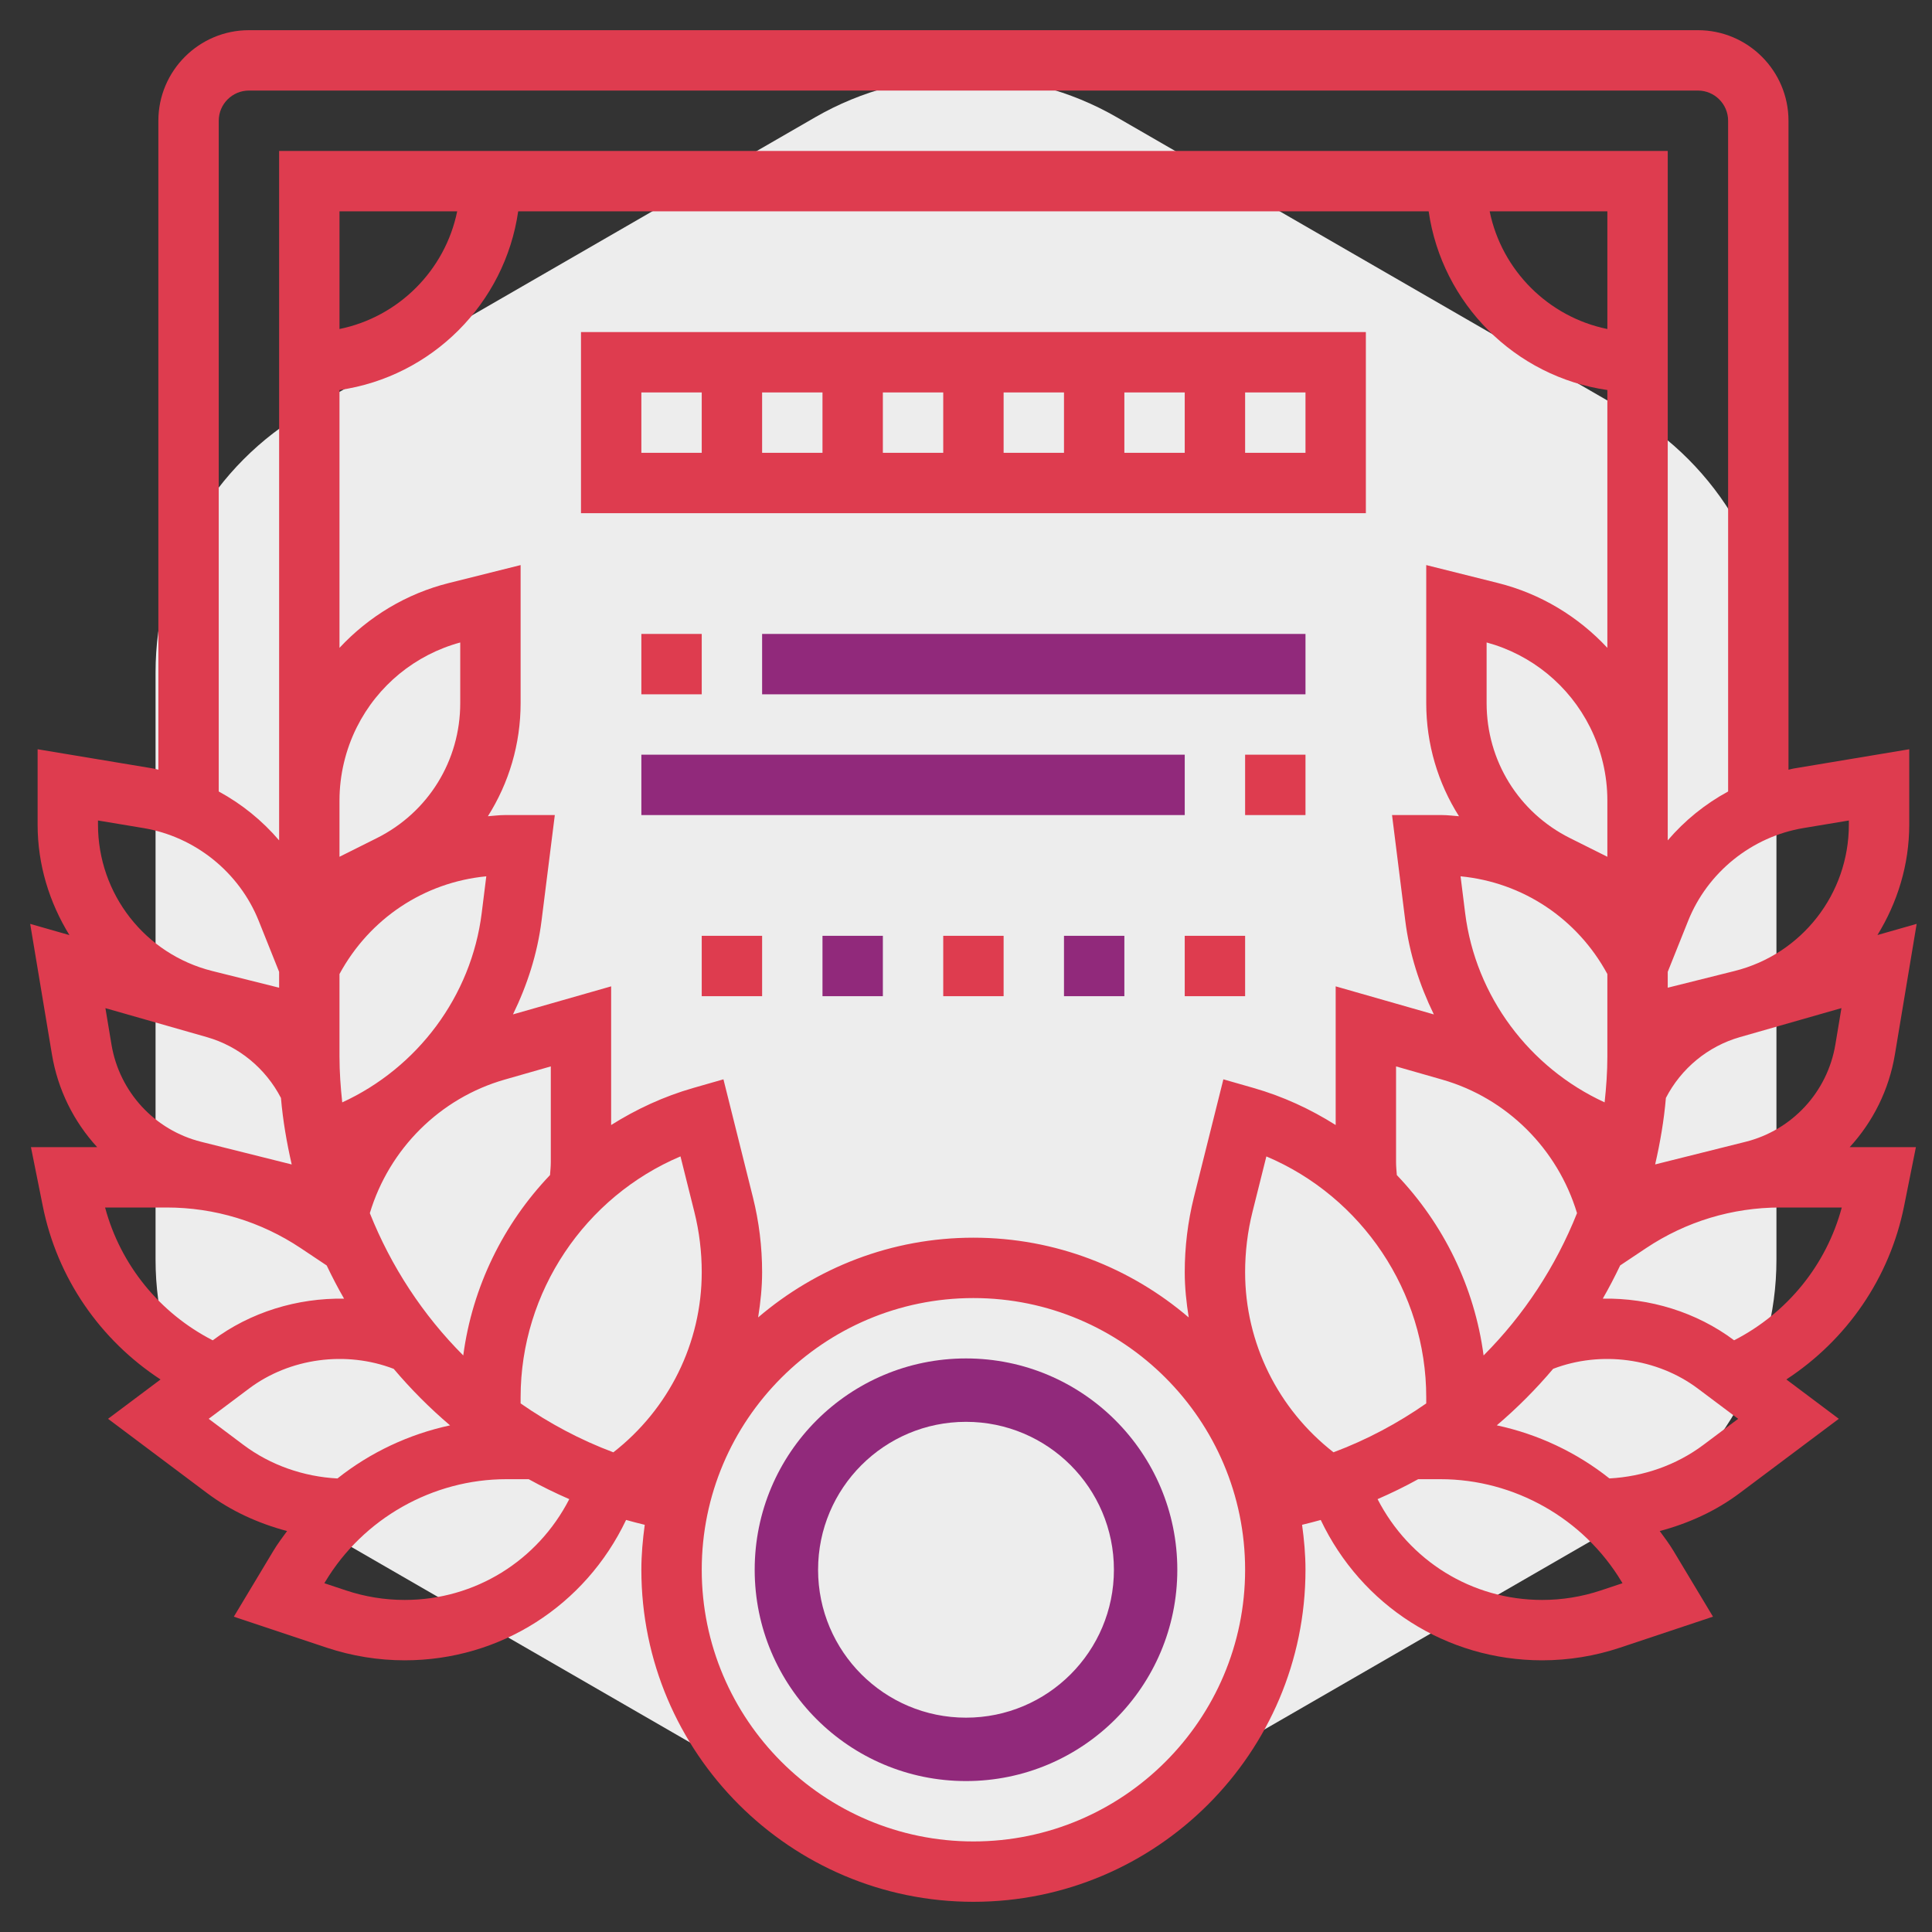 <svg width="64" height="64" viewBox="0 0 64 64" fill="none" xmlns="http://www.w3.org/2000/svg">
<rect x="0" y="0" width="64" height="64" fill="#333333" stroke="none"/>
<path d="M27 3.887C30.094 2.1 33.906 2.1 37 3.887L53.847 13.613C56.941 15.4 58.847 18.701 58.847 22.273V41.727C58.847 45.299 56.941 48.6 53.847 50.387L37 60.113C33.906 61.9 30.094 61.9 27 60.113L10.153 50.387C7.059 48.6 5.153 45.299 5.153 41.727V22.273C5.153 18.701 7.059 15.4 10.153 13.613L27 3.887Z" fill="#EDEDED"/>
<path d="M62.771 34.931L63.492 30.604L62.192 30.975C62.854 29.9 63.246 28.65 63.246 27.315V24.82L59.412 25.459C59.356 25.468 59.302 25.487 59.246 25.498V4C59.246 2.346 57.9 1 56.246 1H8.246C6.592 1 5.246 2.346 5.246 4V25.497C5.19 25.486 5.136 25.467 5.08 25.458L1.246 24.82V27.316C1.246 28.651 1.638 29.901 2.3 30.976L1 30.605L1.721 34.932C1.916 36.103 2.448 37.161 3.218 38H1.025L1.416 39.947C1.894 42.338 3.318 44.389 5.318 45.697L3.579 47L6.862 49.462C7.651 50.054 8.559 50.465 9.51 50.718C9.355 50.931 9.195 51.141 9.058 51.37L7.746 53.555L10.828 54.583C11.662 54.859 12.529 55 13.406 55C16.579 55 19.391 53.184 20.74 50.35C20.944 50.41 21.151 50.459 21.358 50.511C21.292 50.999 21.246 51.494 21.246 52C21.246 58.065 26.181 63 32.246 63C38.311 63 43.246 58.065 43.246 52C43.246 51.494 43.2 50.999 43.133 50.511C43.34 50.459 43.547 50.41 43.751 50.351C45.099 53.184 47.912 55 51.086 55C51.963 55 52.83 54.859 53.663 54.582L56.745 53.554L55.433 51.37C55.296 51.142 55.137 50.931 54.981 50.718C55.932 50.465 56.84 50.054 57.628 49.462L60.913 47L59.175 45.696C61.174 44.388 62.599 42.338 63.077 39.946L63.467 38H61.274C62.044 37.161 62.576 36.103 62.771 34.931ZM17.246 46.49V46.285C17.246 42.791 19.379 39.645 22.542 38.307L23.002 40.148C23.164 40.797 23.246 41.468 23.246 42.144C23.246 44.49 22.153 46.679 20.318 48.11C19.216 47.697 18.189 47.147 17.246 46.49ZM15.957 30.248C15.613 33.003 13.829 35.374 11.337 36.518C11.283 36.017 11.246 35.513 11.246 35V32.266C12.242 30.429 14.05 29.227 16.109 29.029L15.957 30.248ZM15.246 23.292C15.246 25.198 14.187 26.912 12.482 27.764L11.246 28.382V26.517C11.246 25.68 11.444 24.841 11.819 24.091C12.511 22.707 13.756 21.688 15.246 21.283V23.292ZM6.856 34.357C7.914 34.66 8.801 35.394 9.307 36.371C9.371 37.121 9.499 37.854 9.663 38.574L6.669 37.825C5.123 37.439 3.955 36.174 3.693 34.602L3.492 33.396L6.856 34.357ZM12.251 40.187C12.892 38.06 14.572 36.376 16.722 35.762L18.246 35.326V38.496C18.246 38.64 18.231 38.783 18.22 38.926C16.676 40.543 15.647 42.629 15.346 44.901C14.011 43.564 12.958 41.96 12.251 40.187ZM24.942 39.663L23.965 35.754L22.97 36.039C21.991 36.319 21.08 36.742 20.245 37.268V32.674L16.993 33.603C17.465 32.634 17.803 31.593 17.94 30.495L18.379 27H16.718C16.53 27 16.347 27.026 16.162 27.039C16.856 25.942 17.246 24.653 17.246 23.292V18.719L14.871 19.313C13.463 19.665 12.214 20.422 11.246 21.461V12.92C14.305 12.479 16.725 10.059 17.166 7H47.326C47.767 10.059 50.187 12.479 53.246 12.92V21.461C52.278 20.422 51.029 19.665 49.621 19.313L47.246 18.719V23.292C47.246 24.653 47.636 25.942 48.331 27.039C48.145 27.026 47.963 27 47.774 27H46.113L46.551 30.496C46.688 31.594 47.026 32.635 47.498 33.604L44.246 32.674V37.268C43.412 36.741 42.501 36.319 41.521 36.039L40.526 35.754L39.548 39.665C39.348 40.471 39.246 41.305 39.246 42.144C39.246 42.651 39.3 43.149 39.378 43.642C37.455 41.999 34.967 41 32.246 41C29.525 41 27.037 41.999 25.114 43.641C25.192 43.149 25.246 42.651 25.246 42.144C25.246 41.305 25.144 40.471 24.942 39.663ZM11.246 10.899V7H15.145C14.746 8.956 13.202 10.5 11.246 10.899ZM53.246 32.266V35C53.246 35.513 53.209 36.017 53.155 36.517C50.663 35.373 48.879 33.002 48.535 30.247L48.383 29.029C50.442 29.227 52.25 30.429 53.246 32.266ZM54.829 38.573C54.994 37.853 55.121 37.12 55.185 36.37C55.69 35.393 56.577 34.659 57.636 34.356L61 33.395L60.799 34.601C60.537 36.173 59.369 37.437 57.823 37.824L54.829 38.573ZM53.246 28.382L52.01 27.764C50.305 26.912 49.246 25.198 49.246 23.292V21.282C50.736 21.687 51.98 22.706 52.673 24.09C53.048 24.84 53.246 25.679 53.246 26.517V28.382ZM53.246 10.899C51.29 10.5 49.746 8.956 49.347 7H53.246V10.899ZM44.174 48.109C42.339 46.679 41.246 44.49 41.246 42.144C41.246 41.469 41.328 40.797 41.489 40.15L41.95 38.308C45.113 39.645 47.246 42.791 47.246 46.285V46.49C46.303 47.147 45.276 47.697 44.174 48.109ZM49.146 44.901C48.845 42.629 47.816 40.543 46.272 38.926C46.261 38.783 46.246 38.64 46.246 38.496V35.326L47.77 35.762C49.919 36.376 51.599 38.06 52.241 40.187C51.534 41.96 50.481 43.564 49.146 44.901ZM59.74 27.431L61.246 27.18V27.315C61.246 29.613 59.688 31.608 57.459 32.166L55.246 32.719V32.193L55.921 30.506C56.565 28.895 58.028 27.717 59.74 27.431ZM7.246 4C7.246 3.449 7.694 3 8.246 3H56.246C56.798 3 57.246 3.449 57.246 4V26.219C56.485 26.632 55.808 27.18 55.246 27.838V5H9.246V27.838C8.684 27.18 8.007 26.632 7.246 26.219V4ZM3.246 27.18L4.752 27.431C6.464 27.717 7.927 28.895 8.571 30.506L9.246 32.193V32.719L7.033 32.166C4.804 31.608 3.246 29.614 3.246 27.315V27.18ZM3.481 40H5.521C7.106 40 8.64 40.465 9.959 41.344L10.822 41.92C11.001 42.294 11.191 42.662 11.398 43.02C9.85 42.994 8.294 43.465 7.047 44.4C5.292 43.499 3.994 41.91 3.481 40ZM6.913 47L8.247 46C9.6 44.983 11.465 44.739 13.042 45.345C13.612 46.018 14.234 46.645 14.909 47.217C13.543 47.511 12.266 48.113 11.178 48.976C10.057 48.916 8.961 48.537 8.062 47.862L6.913 47ZM13.406 53C12.744 53 12.09 52.894 11.462 52.685L10.745 52.446L10.773 52.399C12.031 50.302 14.331 49 16.775 49H17.513C17.949 49.241 18.397 49.46 18.858 49.661C17.81 51.701 15.737 53 13.406 53ZM32.246 61C27.283 61 23.246 56.962 23.246 52C23.246 47.038 27.283 43 32.246 43C37.209 43 41.246 47.038 41.246 52C41.246 56.962 37.209 61 32.246 61ZM53.03 52.685C52.402 52.894 51.748 53 51.086 53C48.755 53 46.682 51.701 45.634 49.661C46.095 49.46 46.544 49.241 46.979 49H47.717C50.161 49 52.461 50.302 53.719 52.399L53.747 52.446L53.03 52.685ZM56.429 47.862C55.531 48.536 54.435 48.915 53.314 48.975C52.226 48.111 50.949 47.509 49.583 47.216C50.257 46.644 50.88 46.017 51.45 45.344C53.027 44.74 54.891 44.983 56.246 46L57.579 47L56.429 47.862ZM57.445 44.399C56.198 43.464 54.642 42.993 53.094 43.019C53.301 42.661 53.491 42.293 53.67 41.919L54.533 41.343C55.851 40.465 57.386 40 58.971 40H61.011C60.498 41.91 59.2 43.499 57.445 44.399Z" fill="#DE3C4F"/>
<path d="M45.246 11H19.246V17H45.246V11ZM29.246 13H31.246V15H29.246V13ZM27.246 15H25.246V13H27.246V15ZM33.246 13H35.246V15H33.246V13ZM37.246 13H39.246V15H37.246V13ZM21.246 13H23.246V15H21.246V13ZM43.246 15H41.246V13H43.246V15Z" fill="#DE3C4F"/>
<path d="M21.246 21H23.246V23H21.246V21Z" fill="#DE3C4F"/>
<path d="M25.246 21H43.246V23H25.246V21Z" fill="#91297B"/>
<path d="M21.246 25H39.246V27H21.246V25Z" fill="#91297B"/>
<path d="M41.246 25H43.246V27H41.246V25Z" fill="#DE3C4F"/>
<path d="M23.246 31H25.246V33H23.246V31Z" fill="#DE3C4F"/>
<path d="M27.246 31H29.246V33H27.246V31Z" fill="#91297B"/>
<path d="M31.246 31H33.246V33H31.246V31Z" fill="#DE3C4F"/>
<path d="M35.246 31H37.246V33H35.246V31Z" fill="#91297B"/>
<path d="M39.246 31H41.246V33H39.246V31Z" fill="#DE3C4F"/>
<path d="M39 52C39 55.866 35.866 59 32 59C28.134 59 25 55.866 25 52C25 48.134 28.134 45 32 45C35.866 45 39 48.134 39 52ZM27.1 52C27.1 54.706 29.294 56.9 32 56.9C34.706 56.9 36.9 54.706 36.9 52C36.9 49.294 34.706 47.1 32 47.1C29.294 47.1 27.1 49.294 27.1 52Z" fill="#91297B"/>
</svg>
